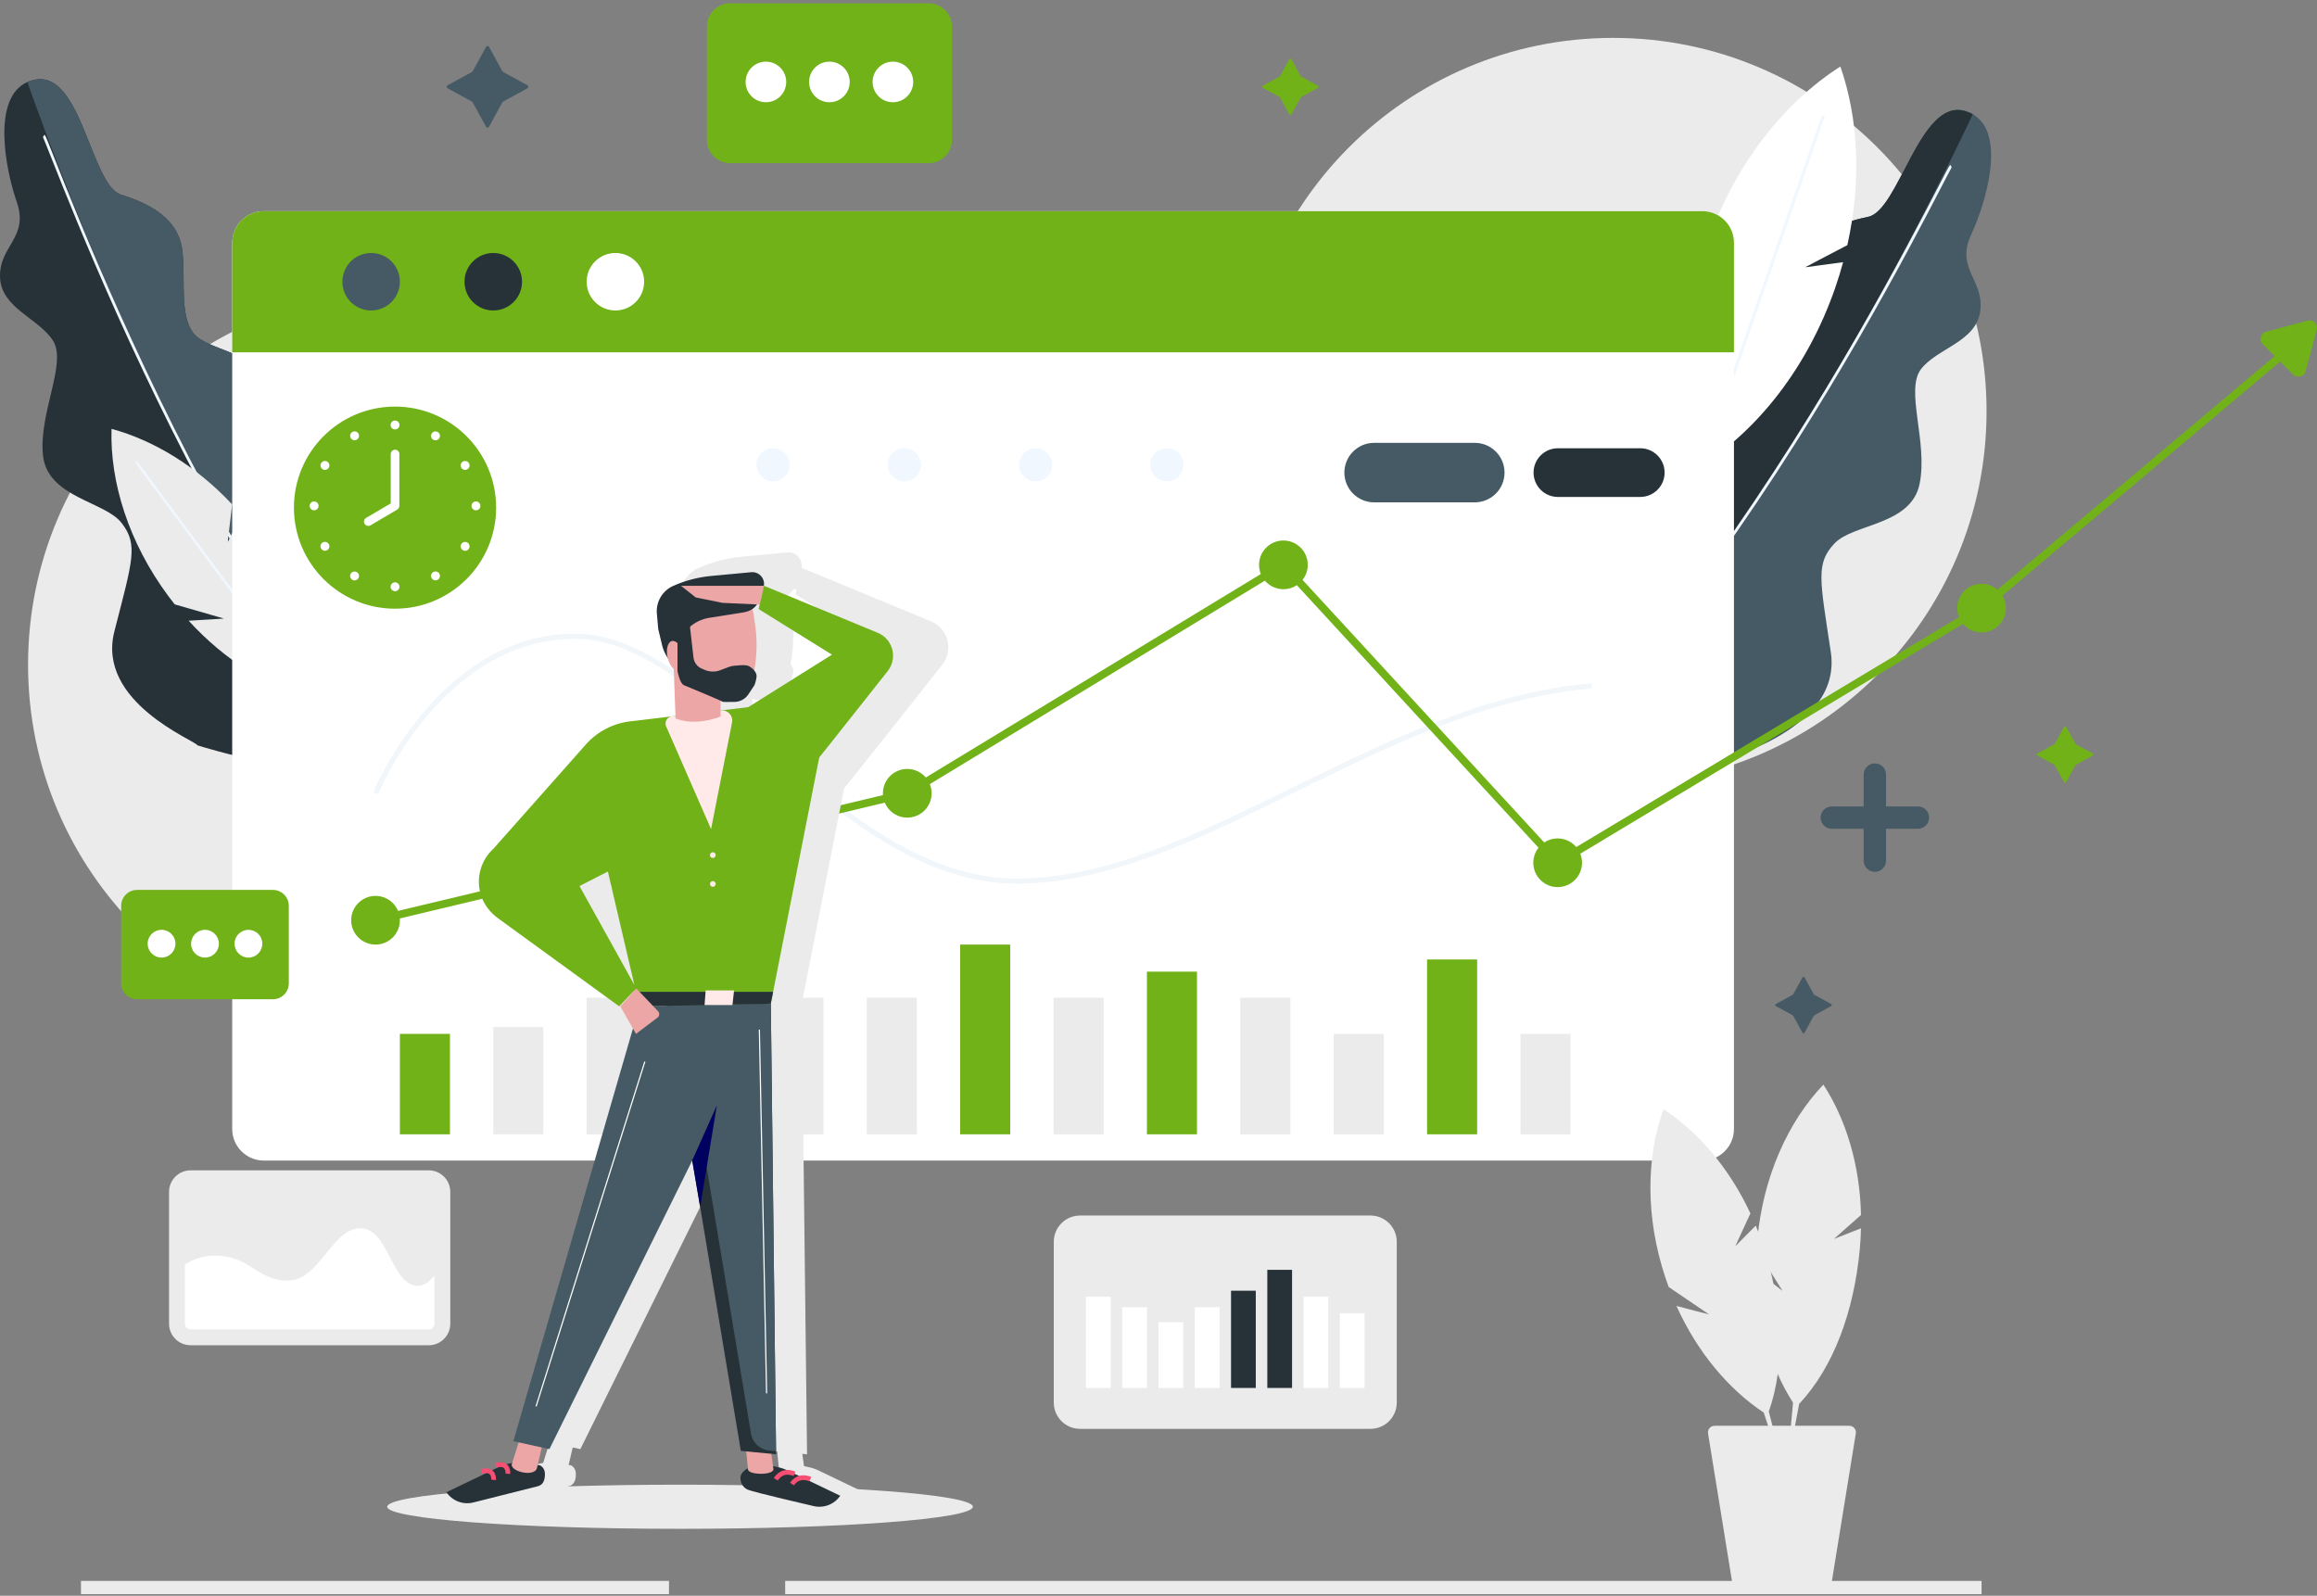 <svg width="469" height="323" viewBox="0 0 469 323" fill="none" xmlns="http://www.w3.org/2000/svg">
<rect x="0" y="0" width="469" height="323" fill="#808080" stroke="none"/>
<g clip-path="url(#clip0)">
<path d="M326.527 158.771C368.273 158.771 402.115 124.945 402.115 83.219C402.115 41.493 368.273 7.668 326.527 7.668C284.781 7.668 250.939 41.493 250.939 83.219C250.939 124.945 284.781 158.771 326.527 158.771Z" fill="#EBEBEB"/>
<path d="M81.268 210.083C123.015 210.083 156.857 176.258 156.857 134.532C156.857 92.806 123.015 58.98 81.268 58.98C39.522 58.98 5.68 92.806 5.68 134.532C5.68 176.258 39.522 210.083 81.268 210.083Z" fill="#EBEBEB"/>
<path d="M76.471 153.749C76.338 153.842 76.196 153.931 76.055 154.019H76.05C66.967 159.431 39.966 150.866 39.966 150.866C39.67 149.92 19.469 142.199 23.154 127.796C26.839 113.389 28.021 110.294 24.628 105.872C21.239 101.45 9.585 100.716 8.7 92.164C7.815 83.616 13.567 73.591 10.767 69.023C7.966 64.455 0.148 62.39 0.002 56.053C-0.148 49.712 5.9 48.094 3.391 40.868C1.055 34.128 -1.674 19.809 5.528 16.612C6.042 16.382 6.607 16.214 7.228 16.104C16.518 14.486 18.434 37.48 24.482 39.395C30.529 41.311 35.985 44.26 36.869 50.451C37.754 56.642 35.838 65.632 40.408 68.581C44.978 71.531 51.765 71.235 55.008 79.782C58.251 88.335 54.566 94.15 59.875 97.948C65.184 101.746 78.111 103.303 82.292 115.34C86.47 127.381 85.107 147.788 76.471 153.749Z" fill="#263238"/>
<path d="M76.471 153.749C76.338 153.842 76.197 153.931 76.055 154.019H76.05C39.847 109.068 12.86 37.277 5.528 16.612C6.042 16.382 6.607 16.214 7.228 16.104C16.518 14.486 18.434 37.48 24.482 39.395C30.529 41.311 35.985 44.26 36.869 50.451C37.754 56.642 35.838 65.632 40.408 68.581C44.978 71.531 51.765 71.235 55.008 79.782C58.251 88.335 54.566 94.15 59.875 97.948C65.184 101.746 78.111 103.303 82.292 115.34C86.47 127.381 85.107 147.788 76.471 153.749Z" fill="#455A64"/>
<path d="M8.85 27.489C9.735 28.078 46.898 134.149 100.578 178.841" stroke="#F0F7FF" stroke-width="0.563" stroke-miterlimit="10"/>
<path d="M314.923 152.416C315.046 152.522 315.178 152.624 315.31 152.726L315.314 152.727C320.963 156.918 335.124 155.752 343.973 154.503C349.437 153.731 354.738 152.025 359.538 149.305C365.31 146.033 371.875 140.538 370.583 131.963C368.369 117.258 367.506 114.06 371.327 110.002C375.144 105.943 386.812 106.386 388.554 97.967C390.296 89.552 385.584 78.998 388.831 74.736C392.078 70.473 400.064 69.205 400.847 62.915C401.636 56.621 395.782 54.402 399.006 47.466C402.009 40.996 406.167 27.026 399.324 23.12C398.837 22.839 398.29 22.616 397.685 22.443C388.605 19.897 384.382 42.582 378.172 43.878C371.962 45.174 366.237 47.559 364.733 53.63C363.228 59.7 364.228 68.838 359.384 71.311C354.54 73.786 347.817 72.808 343.73 80.986C339.641 89.168 342.722 95.325 337.057 98.569C331.392 101.814 318.373 102.061 313.001 113.616C307.633 125.175 306.931 145.616 314.923 152.416Z" fill="#455A64"/>
<path d="M314.923 152.416C315.046 152.522 315.178 152.624 315.31 152.726L315.314 152.727C355.863 111.651 389.948 42.941 399.325 23.12C398.838 22.839 398.29 22.616 397.686 22.443C388.606 19.897 384.382 42.582 378.172 43.878C371.963 45.174 366.238 47.559 364.733 53.63C363.229 59.7 364.229 68.838 359.385 71.311C354.541 73.786 347.818 72.808 343.73 80.986C339.642 89.168 342.723 95.325 337.058 98.569C331.393 101.814 318.374 102.061 313.001 113.616C307.632 125.175 306.931 145.616 314.923 152.416Z" fill="#263238"/>
<path d="M394.923 33.606C393.983 34.104 346.32 135.892 288.409 174.953" stroke="#F0F7FF" stroke-width="0.563" stroke-miterlimit="10"/>
<path d="M51.613 107.641C59.608 118.426 63.439 130.645 63.101 141.472C54.349 139.104 45.514 133.668 38.182 125.638C41.09 125.488 45.14 125.215 45.329 125.201L35.366 122.331C34.922 121.777 34.49 121.214 34.062 120.638C26.067 109.852 22.237 97.634 22.574 86.806C31.125 89.12 39.755 94.363 46.987 102.094C46.55 105.689 46.107 109.709 46.107 109.709L48.87 104.203C49.817 105.303 50.731 106.451 51.613 107.641Z" fill="#EBEBEB"/>
<path d="M27.565 93.503L68.985 149.373" stroke="#F0F7FF" stroke-width="0.496" stroke-miterlimit="10"/>
<path d="M371.448 58.345C365.909 74.277 355.931 86.904 344.447 94.221C340.71 83.463 340.099 70.447 343.247 57.153C345.462 60.065 348.614 64.074 348.762 64.26L344.687 51.892C344.947 51.039 345.226 50.192 345.523 49.341C351.062 33.409 361.04 20.782 372.524 13.465C376.176 23.976 376.841 36.643 373.932 49.62C369.89 51.711 365.402 54.099 365.402 54.099L373.077 53.067C372.604 54.826 372.06 56.586 371.448 58.345Z" fill="white"/>
<path d="M369.103 23.383L340.408 105.918" stroke="#F0F7FF" stroke-width="0.624" stroke-miterlimit="10"/>
<path d="M158.934 321.496H401.101" stroke="#EBEBEB" stroke-width="3" stroke-miterlimit="10"/>
<path d="M16.389 321.496H135.413" stroke="#EBEBEB" stroke-width="3" stroke-miterlimit="10"/>
<path d="M98.984 9.479L101.691 14.426C101.723 14.483 101.77 14.53 101.827 14.562L106.776 17.267C107.013 17.397 107.013 17.736 106.776 17.865L101.827 20.571C101.77 20.602 101.723 20.649 101.691 20.706L98.984 25.653C98.855 25.89 98.515 25.89 98.386 25.653L95.68 20.706C95.648 20.649 95.601 20.602 95.544 20.571L90.594 17.865C90.358 17.735 90.358 17.396 90.594 17.267L95.544 14.562C95.601 14.53 95.648 14.483 95.68 14.426L98.386 9.479C98.515 9.243 98.856 9.243 98.984 9.479Z" fill="#455A64"/>
<path d="M418.221 147.128L420.095 150.553C420.117 150.592 420.15 150.625 420.189 150.646L423.616 152.52C423.779 152.61 423.779 152.845 423.616 152.934L420.189 154.808C420.15 154.83 420.117 154.862 420.095 154.902L418.221 158.327C418.131 158.49 417.896 158.49 417.807 158.327L415.932 154.902C415.91 154.863 415.878 154.83 415.838 154.808L412.411 152.934C412.248 152.845 412.248 152.61 412.411 152.52L415.838 150.646C415.877 150.625 415.91 150.592 415.932 150.553L417.807 147.128C417.896 146.965 418.131 146.965 418.221 147.128Z" fill="#71B219"/>
<path d="M261.399 11.966L263.274 15.391C263.296 15.431 263.328 15.464 263.367 15.486L266.794 17.358C266.958 17.448 266.958 17.683 266.794 17.773L263.367 19.646C263.328 19.668 263.295 19.7 263.274 19.739L261.399 23.165C261.31 23.328 261.075 23.328 260.985 23.165L259.111 19.739C259.089 19.7 259.057 19.667 259.017 19.646L255.59 17.773C255.427 17.683 255.427 17.448 255.59 17.358L259.017 15.486C259.056 15.464 259.089 15.431 259.111 15.391L260.985 11.966C261.075 11.803 261.31 11.803 261.399 11.966Z" fill="#71B219"/>
<path d="M365.265 197.833L367.14 201.258C367.162 201.297 367.194 201.33 367.234 201.351L370.661 203.225C370.824 203.314 370.824 203.549 370.661 203.639L367.234 205.511C367.194 205.533 367.162 205.566 367.14 205.606L365.265 209.031C365.175 209.194 364.94 209.194 364.851 209.031L362.976 205.606C362.954 205.566 362.922 205.533 362.883 205.511L359.456 203.639C359.293 203.549 359.293 203.314 359.456 203.225L362.883 201.351C362.922 201.329 362.955 201.297 362.976 201.258L364.851 197.833C364.94 197.669 365.175 197.669 365.265 197.833Z" fill="#455A64"/>
<path d="M187.982 33.02H147.79C145.196 33.02 143.093 30.918 143.093 28.325V5.369C143.093 2.776 145.196 0.674 147.79 0.674H187.982C190.576 0.674 192.679 2.776 192.679 5.369V28.324C192.679 30.918 190.576 33.02 187.982 33.02Z" fill="#71B219"/>
<path d="M155.032 20.695C157.303 20.695 159.143 18.856 159.143 16.587C159.143 14.318 157.303 12.478 155.032 12.478C152.762 12.478 150.922 14.318 150.922 16.587C150.922 18.856 152.762 20.695 155.032 20.695Z" fill="white"/>
<path d="M167.886 20.695C170.156 20.695 171.996 18.856 171.996 16.587C171.996 14.318 170.156 12.478 167.886 12.478C165.616 12.478 163.775 14.318 163.775 16.587C163.775 18.856 165.616 20.695 167.886 20.695Z" fill="white"/>
<path d="M180.74 20.695C183.01 20.695 184.85 18.856 184.85 16.587C184.85 14.318 183.01 12.478 180.74 12.478C178.47 12.478 176.629 14.318 176.629 16.587C176.629 18.856 178.47 20.695 180.74 20.695Z" fill="white"/>
<path d="M350.982 49.142V228.513C350.982 232.044 348.115 234.91 344.582 234.91H53.401C49.869 234.91 47.002 232.044 47.002 228.513V49.142C47.002 45.611 49.869 42.746 53.401 42.746H344.582C348.115 42.745 350.982 45.611 350.982 49.142Z" fill="white"/>
<path d="M350.982 49.142V71.307H47.002V49.142C47.002 45.611 49.869 42.746 53.401 42.746H344.582C348.115 42.745 350.982 45.611 350.982 49.142Z" fill="#71B219"/>
<path d="M91.078 209.267H80.944V229.599H91.078V209.267Z" fill="#71B219"/>
<path d="M109.98 207.892H99.847V229.598H109.98V207.892Z" fill="#EBEBEB"/>
<path d="M128.881 201.951H118.748V229.599H128.881V201.951Z" fill="#EBEBEB"/>
<path d="M147.783 201.951H137.649V229.599H147.783V201.951Z" fill="#EBEBEB"/>
<path d="M166.684 201.951H156.551V229.599H166.684V201.951Z" fill="#EBEBEB"/>
<path d="M185.586 201.951H175.453V229.599H185.586V201.951Z" fill="#EBEBEB"/>
<path d="M204.487 191.193H194.354V229.598H204.487V191.193Z" fill="#71B219"/>
<path d="M223.389 201.951H213.255V229.599H223.389V201.951Z" fill="#EBEBEB"/>
<path d="M242.29 196.669H232.157V229.599H242.29V196.669Z" fill="#71B219"/>
<path d="M261.192 201.951H251.059V229.599H261.192V201.951Z" fill="#EBEBEB"/>
<path d="M280.094 209.267H269.96V229.599H280.094V209.267Z" fill="#EBEBEB"/>
<path d="M298.995 194.205H288.862V229.598H298.995V194.205Z" fill="#71B219"/>
<path d="M317.896 209.267H307.763V229.599H317.896V209.267Z" fill="#EBEBEB"/>
<path d="M75.125 62.844C78.339 62.844 80.945 60.239 80.945 57.027C80.945 53.814 78.339 51.209 75.125 51.209C71.911 51.209 69.305 53.814 69.305 57.027C69.305 60.239 71.911 62.844 75.125 62.844Z" fill="#455A64"/>
<path d="M99.846 62.844C103.061 62.844 105.666 60.239 105.666 57.027C105.666 53.814 103.061 51.209 99.846 51.209C96.632 51.209 94.026 53.814 94.026 57.027C94.026 60.239 96.632 62.844 99.846 62.844Z" fill="#263238"/>
<path d="M124.568 62.844C127.782 62.844 130.388 60.239 130.388 57.027C130.388 53.814 127.782 51.209 124.568 51.209C121.354 51.209 118.748 53.814 118.748 57.027C118.748 60.239 121.354 62.844 124.568 62.844Z" fill="white"/>
<path opacity="0.39" d="M76.015 160.568C76.015 160.568 89.126 128.786 116.417 128.786C143.708 128.786 169.37 178.342 205.83 178.342C242.29 178.342 279.776 142.387 322.226 138.826" stroke="#DAE7F2" stroke-width="1.045" stroke-miterlimit="10"/>
<path d="M76.198 187.031L75.832 185.502L183.344 159.833L259.925 113.326L260.362 113.8L315.439 173.629L400.642 122.451L462.047 70.707L463.06 71.908L401.56 123.733L401.505 123.765L315.15 175.636L259.641 115.338L183.95 161.304L183.829 161.332L76.198 187.031Z" fill="#71B219"/>
<path d="M458.692 67.144L467.103 64.892C468.222 64.592 469.247 65.616 468.947 66.735L466.693 75.141C466.393 76.26 464.994 76.635 464.174 75.816L458.017 69.662C457.198 68.842 457.572 67.443 458.692 67.144Z" fill="#71B219"/>
<path d="M76.015 191.194C78.737 191.194 80.944 188.988 80.944 186.266C80.944 183.545 78.737 181.339 76.015 181.339C73.293 181.339 71.085 183.545 71.085 186.266C71.085 188.988 73.293 191.194 76.015 191.194Z" fill="#71B219"/>
<path d="M183.646 165.495C186.369 165.495 188.576 163.289 188.576 160.568C188.576 157.847 186.369 155.641 183.646 155.641C180.924 155.641 178.717 157.847 178.717 160.568C178.717 163.289 180.924 165.495 183.646 165.495Z" fill="#71B219"/>
<path d="M259.783 119.259C262.506 119.259 264.713 117.053 264.713 114.332C264.713 111.611 262.506 109.405 259.783 109.405C257.061 109.405 254.854 111.611 254.854 114.332C254.854 117.053 257.061 119.259 259.783 119.259Z" fill="#71B219"/>
<path d="M315.295 179.56C318.018 179.56 320.225 177.354 320.225 174.633C320.225 171.912 318.018 169.706 315.295 169.706C312.573 169.706 310.366 171.912 310.366 174.633C310.366 177.354 312.573 179.56 315.295 179.56Z" fill="#71B219"/>
<path d="M401.101 128.019C403.823 128.019 406.03 125.813 406.03 123.092C406.03 120.37 403.823 118.165 401.101 118.165C398.378 118.165 396.171 120.37 396.171 123.092C396.171 125.813 398.378 128.019 401.101 128.019Z" fill="#71B219"/>
<path d="M156.482 97.432C158.333 97.432 159.833 95.932 159.833 94.082C159.833 92.232 158.333 90.732 156.482 90.732C154.631 90.732 153.131 92.232 153.131 94.082C153.131 95.932 154.631 97.432 156.482 97.432Z" fill="#F0F7FF"/>
<path d="M183.054 97.432C184.905 97.432 186.406 95.932 186.406 94.082C186.406 92.232 184.905 90.732 183.054 90.732C181.204 90.732 179.703 92.232 179.703 94.082C179.703 95.932 181.204 97.432 183.054 97.432Z" fill="#F0F7FF"/>
<path d="M209.627 97.432C211.478 97.432 212.978 95.932 212.978 94.082C212.978 92.232 211.478 90.732 209.627 90.732C207.776 90.732 206.275 92.232 206.275 94.082C206.275 95.932 207.776 97.432 209.627 97.432Z" fill="#F0F7FF"/>
<path d="M236.199 97.432C238.05 97.432 239.55 95.932 239.55 94.082C239.55 92.232 238.05 90.732 236.199 90.732C234.348 90.732 232.848 92.232 232.848 94.082C232.848 95.932 234.348 97.432 236.199 97.432Z" fill="#F0F7FF"/>
<path d="M298.518 101.68H278.149C274.822 101.68 272.125 98.984 272.125 95.659C272.125 92.333 274.822 89.637 278.149 89.637H298.518C301.845 89.637 304.543 92.333 304.543 95.659C304.543 98.985 301.845 101.68 298.518 101.68Z" fill="#455A64"/>
<path d="M332.016 100.587H315.348C312.625 100.587 310.418 98.381 310.418 95.659C310.418 92.938 312.625 90.732 315.348 90.732H332.016C334.739 90.732 336.946 92.938 336.946 95.659C336.946 98.381 334.738 100.587 332.016 100.587Z" fill="#263238"/>
<path d="M55.245 202.26H27.745C25.969 202.26 24.53 200.822 24.53 199.047V183.34C24.53 181.566 25.969 180.127 27.745 180.127H55.245C57.02 180.127 58.459 181.566 58.459 183.34V199.047C58.458 200.822 57.019 202.26 55.245 202.26Z" fill="#71B219"/>
<path d="M32.7 193.826C34.253 193.826 35.513 192.568 35.513 191.015C35.513 189.463 34.253 188.205 32.7 188.205C31.147 188.205 29.888 189.463 29.888 191.015C29.888 192.568 31.147 193.826 32.7 193.826Z" fill="white"/>
<path d="M41.494 193.826C43.047 193.826 44.306 192.568 44.306 191.015C44.306 189.463 43.047 188.205 41.494 188.205C39.941 188.205 38.682 189.463 38.682 191.015C38.682 192.568 39.941 193.826 41.494 193.826Z" fill="white"/>
<path d="M50.289 193.826C51.842 193.826 53.101 192.568 53.101 191.015C53.101 189.463 51.842 188.205 50.289 188.205C48.736 188.205 47.477 189.463 47.477 191.015C47.477 192.568 48.736 193.826 50.289 193.826Z" fill="white"/>
<path d="M91.146 241.247V267.935C91.146 270.342 89.195 272.292 86.787 272.292H38.578C36.171 272.292 34.219 270.342 34.219 267.935V241.247C34.219 238.841 36.17 236.89 38.578 236.89H86.787C89.194 236.89 91.146 238.841 91.146 241.247Z" fill="#EBEBEB"/>
<path d="M87.935 258.188V267.935C87.935 268.571 87.422 269.084 86.786 269.084H38.578C37.942 269.084 37.429 268.57 37.429 267.935V255.936C39.156 254.871 41.133 254.152 43.336 254.152C50.873 254.152 51.836 259.209 58.256 259.209C64.677 259.209 67.167 248.621 72.946 248.621C78.724 248.621 79.205 260.248 84.579 260.248C85.919 260.248 86.966 259.427 87.935 258.188Z" fill="white"/>
<path d="M79.963 123.206C91.265 123.206 100.427 114.048 100.427 102.752C100.427 91.455 91.265 82.297 79.963 82.297C68.66 82.297 59.498 91.455 59.498 102.752C59.498 114.048 68.66 123.206 79.963 123.206Z" fill="#71B219"/>
<path d="M79.963 86.922C80.46 86.922 80.863 86.52 80.863 86.023C80.863 85.526 80.46 85.124 79.963 85.124C79.466 85.124 79.063 85.526 79.063 86.023C79.063 86.52 79.466 86.922 79.963 86.922Z" fill="white"/>
<path d="M72.222 88.99C72.652 88.742 72.8 88.192 72.551 87.761C72.303 87.331 71.752 87.184 71.322 87.432C70.891 87.68 70.744 88.231 70.992 88.661C71.241 89.091 71.791 89.238 72.222 88.99Z" fill="white"/>
<path d="M66.553 94.657C66.802 94.227 66.655 93.676 66.224 93.428C65.794 93.18 65.243 93.327 64.995 93.757C64.746 94.187 64.894 94.737 65.324 94.986C65.755 95.234 66.305 95.087 66.553 94.657Z" fill="white"/>
<path d="M63.582 103.295C64.079 103.295 64.482 102.892 64.482 102.395C64.482 101.898 64.079 101.496 63.582 101.496C63.085 101.496 62.682 101.898 62.682 102.395C62.682 102.892 63.085 103.295 63.582 103.295Z" fill="white"/>
<path d="M66.224 111.359C66.654 111.111 66.802 110.561 66.553 110.13C66.305 109.7 65.754 109.553 65.324 109.801C64.893 110.05 64.746 110.6 64.994 111.03C65.243 111.46 65.793 111.608 66.224 111.359Z" fill="white"/>
<path d="M72.549 117.03C72.798 116.6 72.65 116.049 72.22 115.801C71.789 115.553 71.239 115.7 70.99 116.13C70.742 116.56 70.889 117.111 71.32 117.359C71.75 117.607 72.301 117.46 72.549 117.03Z" fill="white"/>
<path d="M79.963 119.667C80.46 119.667 80.863 119.264 80.863 118.768C80.863 118.271 80.46 117.868 79.963 117.868C79.466 117.868 79.063 118.271 79.063 118.768C79.063 119.264 79.466 119.667 79.963 119.667Z" fill="white"/>
<path d="M88.603 117.347C89.033 117.099 89.18 116.548 88.932 116.118C88.683 115.688 88.133 115.541 87.703 115.789C87.272 116.037 87.125 116.588 87.373 117.018C87.622 117.448 88.172 117.595 88.603 117.347Z" fill="white"/>
<path d="M94.926 111.038C95.174 110.607 95.027 110.057 94.596 109.809C94.166 109.56 93.615 109.708 93.367 110.138C93.118 110.568 93.266 111.118 93.696 111.367C94.127 111.615 94.677 111.468 94.926 111.038Z" fill="white"/>
<path d="M96.344 103.295C96.841 103.295 97.244 102.892 97.244 102.395C97.244 101.898 96.841 101.496 96.344 101.496C95.847 101.496 95.444 101.898 95.444 102.395C95.444 102.892 95.847 103.295 96.344 103.295Z" fill="white"/>
<path d="M94.596 94.985C95.027 94.737 95.174 94.187 94.926 93.756C94.677 93.326 94.127 93.179 93.696 93.427C93.266 93.676 93.118 94.226 93.367 94.656C93.615 95.086 94.166 95.234 94.596 94.985Z" fill="white"/>
<path d="M88.931 88.671C89.18 88.241 89.032 87.691 88.602 87.443C88.171 87.194 87.621 87.342 87.372 87.772C87.124 88.202 87.271 88.752 87.702 89.001C88.132 89.249 88.683 89.102 88.931 88.671Z" fill="white"/>
<path d="M74.552 105.577L79.963 102.395V91.89" stroke="white" stroke-width="1.744" stroke-miterlimit="10" stroke-linecap="round" stroke-linejoin="round"/>
<path d="M137.649 309.45C170.384 309.45 196.921 307.45 196.921 304.983C196.921 302.516 170.384 300.516 137.649 300.516C104.915 300.516 78.378 302.516 78.378 304.983C78.378 307.45 104.915 309.45 137.649 309.45Z" fill="#EBEBEB"/>
<path d="M277.411 289.212H218.62C215.683 289.212 213.302 286.832 213.302 283.896V251.352C213.302 248.416 215.683 246.037 218.62 246.037H277.411C280.348 246.037 282.729 248.416 282.729 251.352V283.896C282.729 286.832 280.348 289.212 277.411 289.212Z" fill="#EBEBEB"/>
<path d="M224.817 262.478H219.811V280.938H224.817V262.478Z" fill="white"/>
<path d="M232.16 264.59H227.154V280.937H232.16V264.59Z" fill="white"/>
<path d="M239.504 267.624H234.497V280.938H239.504V267.624Z" fill="white"/>
<path d="M246.847 264.59H241.841V280.937H246.847V264.59Z" fill="white"/>
<path d="M254.191 261.254H249.184V280.937H254.191V261.254Z" fill="#263238"/>
<path d="M261.534 257.028H256.527V280.938H261.534V257.028Z" fill="#263238"/>
<path d="M268.877 262.478H263.87V280.938H268.877V262.478Z" fill="white"/>
<path d="M276.22 265.814H271.213V280.938H276.22V265.814Z" fill="white"/>
<path d="M379.503 176.473C378.254 176.473 377.241 175.461 377.241 174.213V156.778C377.241 155.53 378.254 154.518 379.503 154.518C380.752 154.518 381.765 155.529 381.765 156.778V174.213C381.765 175.461 380.753 176.473 379.503 176.473Z" fill="#455A64"/>
<path d="M368.521 165.496C368.521 164.247 369.534 163.235 370.782 163.235H388.225C389.474 163.235 390.487 164.247 390.487 165.496C390.487 166.744 389.474 167.757 388.225 167.757H370.782C369.533 167.757 368.521 166.744 368.521 165.496Z" fill="#455A64"/>
<path d="M188.432 125.758L162.287 114.95H162.246C162.54 113.246 161.134 111.654 159.34 111.823L150.125 112.686C147.111 112.968 144.165 113.74 141.399 114.97C138.919 116.074 137.412 118.628 137.647 121.332L137.957 124.885L138.828 128.534C139.079 129.581 139.525 130.564 140.116 131.455C140.12 131.474 140.122 131.492 140.127 131.511C140.4 132.646 140.932 133.575 141.526 134.091L141.927 145.036L128.425 146.661L106.174 171.762C104.061 173.671 102.972 176.464 103.239 179.299C103.481 181.879 104.821 184.23 106.917 185.754L131.592 203.691L134.886 200.271L134.888 200.281L131.814 203.69L134.381 208.187L110.176 291.715L111.248 291.95L109.945 296.105L109.265 296.249C108.574 296.395 107.903 296.624 107.267 296.929L96.625 302.043C97.831 303.81 100.012 304.638 102.088 304.115C102.088 304.115 114.036 301.105 115.107 300.834C116.179 300.564 116.568 299.683 116.568 298.345C116.568 297.007 115.544 296.588 115.544 296.588L115.1 296.52L115.929 292.977L117.476 293.316L147.706 232.229L156.22 293.677L157.318 293.783L157.659 297.266L157.423 297.302C157.423 297.302 156.142 298.09 156.142 299.068C156.142 300.047 156.552 301.054 157.636 301.534C158.721 302.014 170.878 304.829 170.878 304.829C172.954 305.352 175.135 304.524 176.341 302.757L165.699 297.643C165.063 297.338 164.392 297.109 163.701 296.963L162.74 296.76L162.405 294.273L163.359 294.365L162.288 203.156L162.76 200.757L170.861 159.576C176.657 152.372 187.47 138.673 190.733 134.535C191.362 133.738 191.761 132.794 191.898 131.787C192.247 129.222 190.824 126.746 188.432 125.758ZM123.562 179.342L129.31 176.407L134.675 199.36L123.562 179.342ZM158.312 143.063L152.294 143.788V141.371C152.568 141.496 152.734 141.579 152.74 141.598C152.765 141.671 154.202 141.664 155.499 141.643C156.783 141.622 157.974 140.971 158.684 139.901L160.101 137.763C160.101 137.763 160.572 136.492 160.572 135.623C160.572 135.253 160.351 134.826 160.035 134.436C160.751 130.527 160.751 126.517 160.028 122.601C159.992 121.817 159.832 121.049 159.579 120.313C160.029 120.014 160.374 119.646 160.656 119.232L161.28 119.26L161.037 120.302L177.901 130.781L158.312 143.063Z" fill="#EBEBEB"/>
<path d="M152.047 143.063L127.512 146.015C124.064 146.43 120.887 148.093 118.585 150.691L99.909 171.76C97.208 174.199 96.182 178.083 97.516 181.652C98.156 183.362 99.356 184.809 100.833 185.883L125.327 203.689L128.621 200.27L129.421 203.689L156.022 203.154L166.417 150.312L152.047 143.063ZM117.296 179.342L123.045 176.407L128.409 199.36L117.296 179.342Z" fill="#71B219"/>
<path d="M151.157 297.3C151.157 297.3 149.876 298.089 149.876 299.067C149.876 300.046 150.286 301.054 151.37 301.533C152.455 302.012 164.612 304.828 164.612 304.828C166.688 305.351 168.869 304.523 170.075 302.756L159.433 297.642C158.797 297.337 158.126 297.108 157.435 296.962L155.745 296.604L151.157 297.3Z" fill="#263238"/>
<path d="M155.772 291.545L156.533 297.199C156.985 298.667 151.554 298.605 151.412 297.463L150.859 291.811L155.772 291.545Z" fill="#EDA6A6"/>
<path d="M157.092 294.36L149.958 293.675L134.921 203.507L137.562 203.462L156.023 203.154L157.085 293.729L157.092 294.36Z" fill="#263238"/>
<path d="M157.085 293.729L155.665 293.593C153.822 293.416 152.327 292.022 152.022 290.196L137.562 203.463L156.024 203.154L157.085 293.729Z" fill="#455A64"/>
<path d="M109.279 296.587C109.279 296.587 110.303 297.007 110.303 298.345C110.303 299.682 109.914 300.565 108.843 300.834C107.772 301.104 95.823 304.115 95.823 304.115C93.748 304.638 91.566 303.81 90.36 302.042L101.002 296.929C101.639 296.623 102.309 296.395 103 296.249L104.69 295.892L109.279 296.587Z" fill="#263238"/>
<path d="M105.295 290.957L103.645 296.218C102.936 297.77 108.152 299.111 108.686 297.155L109.979 291.625L105.295 290.957Z" fill="#EDA6A6"/>
<path d="M129.421 203.689L103.913 291.715L111.21 293.316L142.192 230.712V203.432L129.421 203.689Z" fill="#455A64"/>
<path d="M134.841 147.029L143.931 167.818L148.179 146.23C148.448 144.865 147.306 143.635 145.923 143.802L136.003 144.997C135.033 145.114 134.45 146.133 134.841 147.029Z" fill="#FFE9E9"/>
<path d="M156.022 203.154L156.494 200.755H128.735L129.744 203.689L156.022 203.154Z" fill="#263238"/>
<path d="M125.55 203.689L128.734 209.266L133.094 205.973C133.508 205.661 133.557 205.058 133.199 204.683L128.806 200.077L125.55 203.689Z" fill="#EDA6A6"/>
<path d="M136.744 145.438L136.292 133.099L145.857 138.214V145.045C142.695 146.195 139.637 146.496 136.744 145.438Z" fill="#EDA6A6"/>
<path d="M152.668 125.309C153.394 129.242 153.292 133.284 152.371 137.176L151.864 139.311C151.68 140.86 150.269 141.96 148.721 141.764L147.87 141.656C146.22 141.445 144.64 140.861 143.25 139.948L136.396 135.447L134.948 132.526C134.27 131.433 133.912 130.172 133.912 128.886V125.481C133.912 123.962 134.412 122.484 135.336 121.278C136.645 119.568 138.677 118.564 140.831 118.564H145.713C148.214 118.564 150.52 119.912 151.745 122.09C152.301 123.076 152.617 124.178 152.668 125.309Z" fill="#EDA6A6"/>
<path d="M134.003 130.531L133.235 127.319L132.962 124.191C132.755 121.81 134.081 119.561 136.266 118.59C138.7 117.507 141.295 116.828 143.947 116.579L152.061 115.819C153.758 115.659 155.065 117.291 154.537 118.912C153.762 121.289 153.527 123.47 150.413 123.965C147.298 124.459 143.304 125.093 143.304 125.093C141.957 125.37 140.701 125.978 139.651 126.862C139.651 126.862 137.247 129.856 136.893 131.719L135.974 134.182C135.01 133.159 134.33 131.9 134.003 130.531Z" fill="#263238"/>
<path d="M137.451 135.788C138.321 135.579 138.701 134.06 138.3 132.394C137.9 130.729 136.87 129.548 136 129.757C135.13 129.966 134.75 131.486 135.15 133.151C135.551 134.817 136.581 135.997 137.451 135.788Z" fill="#EDA6A6"/>
<path d="M137.844 118.572H154.656L153.77 122.367L146.25 122.027L140.829 120.928L137.844 118.572Z" fill="#EDA6A6"/>
<path d="M154.656 118.572L153.557 123.283L168.405 132.51L149.433 144.406C149.433 144.406 158.271 162.309 158.918 161.838C159.488 161.423 175.783 140.782 179.701 135.814C180.255 135.112 180.606 134.281 180.727 133.394C181.035 131.137 179.781 128.958 177.676 128.087L154.656 118.572Z" fill="#71B219"/>
<path d="M137.137 129.196V135.804C137.137 135.804 137.566 138.329 138.456 138.697C139.346 139.065 146.211 141.916 146.25 142.034C146.272 142.098 147.537 142.092 148.68 142.074C149.811 142.056 150.859 141.482 151.484 140.54L152.732 138.658C152.732 138.658 153.146 137.539 153.146 136.773C153.146 136.007 152.103 134.958 151.317 134.731C150.532 134.506 149.009 134.731 149.009 134.731C148.495 134.731 147.984 134.825 147.504 135.008L145.81 135.653C144.783 136.044 143.643 136.02 142.633 135.585L142.02 135.321C141.114 134.932 140.486 134.088 140.375 133.108L139.534 125.74L137.137 129.196Z" fill="#263238"/>
<path d="M142.838 200.471L142.614 203.432H148.261L148.588 200.471H142.838Z" fill="#FFE9E9"/>
<path d="M144.289 173.66C144.609 173.66 144.869 173.4 144.869 173.08C144.869 172.76 144.609 172.5 144.289 172.5C143.968 172.5 143.708 172.76 143.708 173.08C143.708 173.4 143.968 173.66 144.289 173.66Z" fill="#FFE9E9"/>
<path d="M144.289 179.501C144.609 179.501 144.869 179.242 144.869 178.922C144.869 178.601 144.609 178.342 144.289 178.342C143.968 178.342 143.708 178.601 143.708 178.922C143.708 179.242 143.968 179.501 144.289 179.501Z" fill="#FFE9E9"/>
<path d="M102.805 298.311C102.805 298.311 103.064 295.828 100.332 296.604" stroke="#F74F73" stroke-width="0.958" stroke-miterlimit="10"/>
<path d="M99.919 299.549C99.919 299.549 100.178 297.066 97.446 297.843" stroke="#F74F73" stroke-width="0.958" stroke-miterlimit="10"/>
<path d="M157.042 299.43C157.508 298.659 158.633 297.455 160.827 298.312" stroke="#F74F73" stroke-width="0.958" stroke-miterlimit="10"/>
<path d="M160.317 300.397C160.823 299.629 161.943 298.577 164.031 299.392" stroke="#F74F73" stroke-width="0.958" stroke-miterlimit="10"/>
<path d="M140.146 234.844L145.106 223.727L141.725 244.314L140.027 234.445" fill="#000061"/>
<path d="M130.526 214.888L108.513 284.657" stroke="white" stroke-width="0.239" stroke-miterlimit="10"/>
<path d="M153.709 208.396L155.172 282.024" stroke="white" stroke-width="0.239" stroke-miterlimit="10"/>
<path d="M369.497 321.114H351.892C351.24 321.114 350.684 320.641 350.58 319.998L345.738 290.138C345.607 289.33 346.232 288.597 347.051 288.597H374.337C375.156 288.597 375.781 289.33 375.65 290.138L370.808 319.998C370.705 320.641 370.149 321.114 369.497 321.114Z" fill="#EBEBEB"/>
<path d="M362.424 293.522L364.175 284.171C371.183 276.695 375.286 265.413 376.456 252.807C376.586 251.4 376.667 250.003 376.694 248.62L371.227 250.776C371.227 250.776 374.099 248.201 376.698 245.925C376.48 235.834 373.684 226.621 369.082 219.54C361.951 227.019 356.896 238.138 355.713 250.884C355.649 251.565 355.598 252.24 355.562 252.917L360.814 261.29C360.671 261.18 357.62 258.798 355.458 257.056C355.556 267.314 358.32 276.701 362.942 283.918L362.054 293.488L362.424 293.522Z" fill="#EBEBEB"/>
<path d="M360.396 294.923L358.035 285.709C361.443 276.047 360.862 264.017 356.86 252.005C356.414 250.664 355.925 249.353 355.394 248.076L351.255 252.247C351.255 252.247 352.849 248.735 354.313 245.607C350.053 236.456 343.786 229.144 336.723 224.511C333.204 234.226 333.049 246.437 337.095 258.582C337.311 259.231 337.536 259.87 337.774 260.504L345.953 266.059C345.777 266.015 342.025 265.062 339.344 264.335C343.562 273.688 349.869 281.171 357.005 285.921L360.042 295.04L360.396 294.923Z" fill="#EBEBEB"/>
</g>
<defs>
<clipPath id="clip0">
<rect width="469" height="322" fill="white" transform="translate(0 0.674)"/>
</clipPath>
</defs>
</svg>
